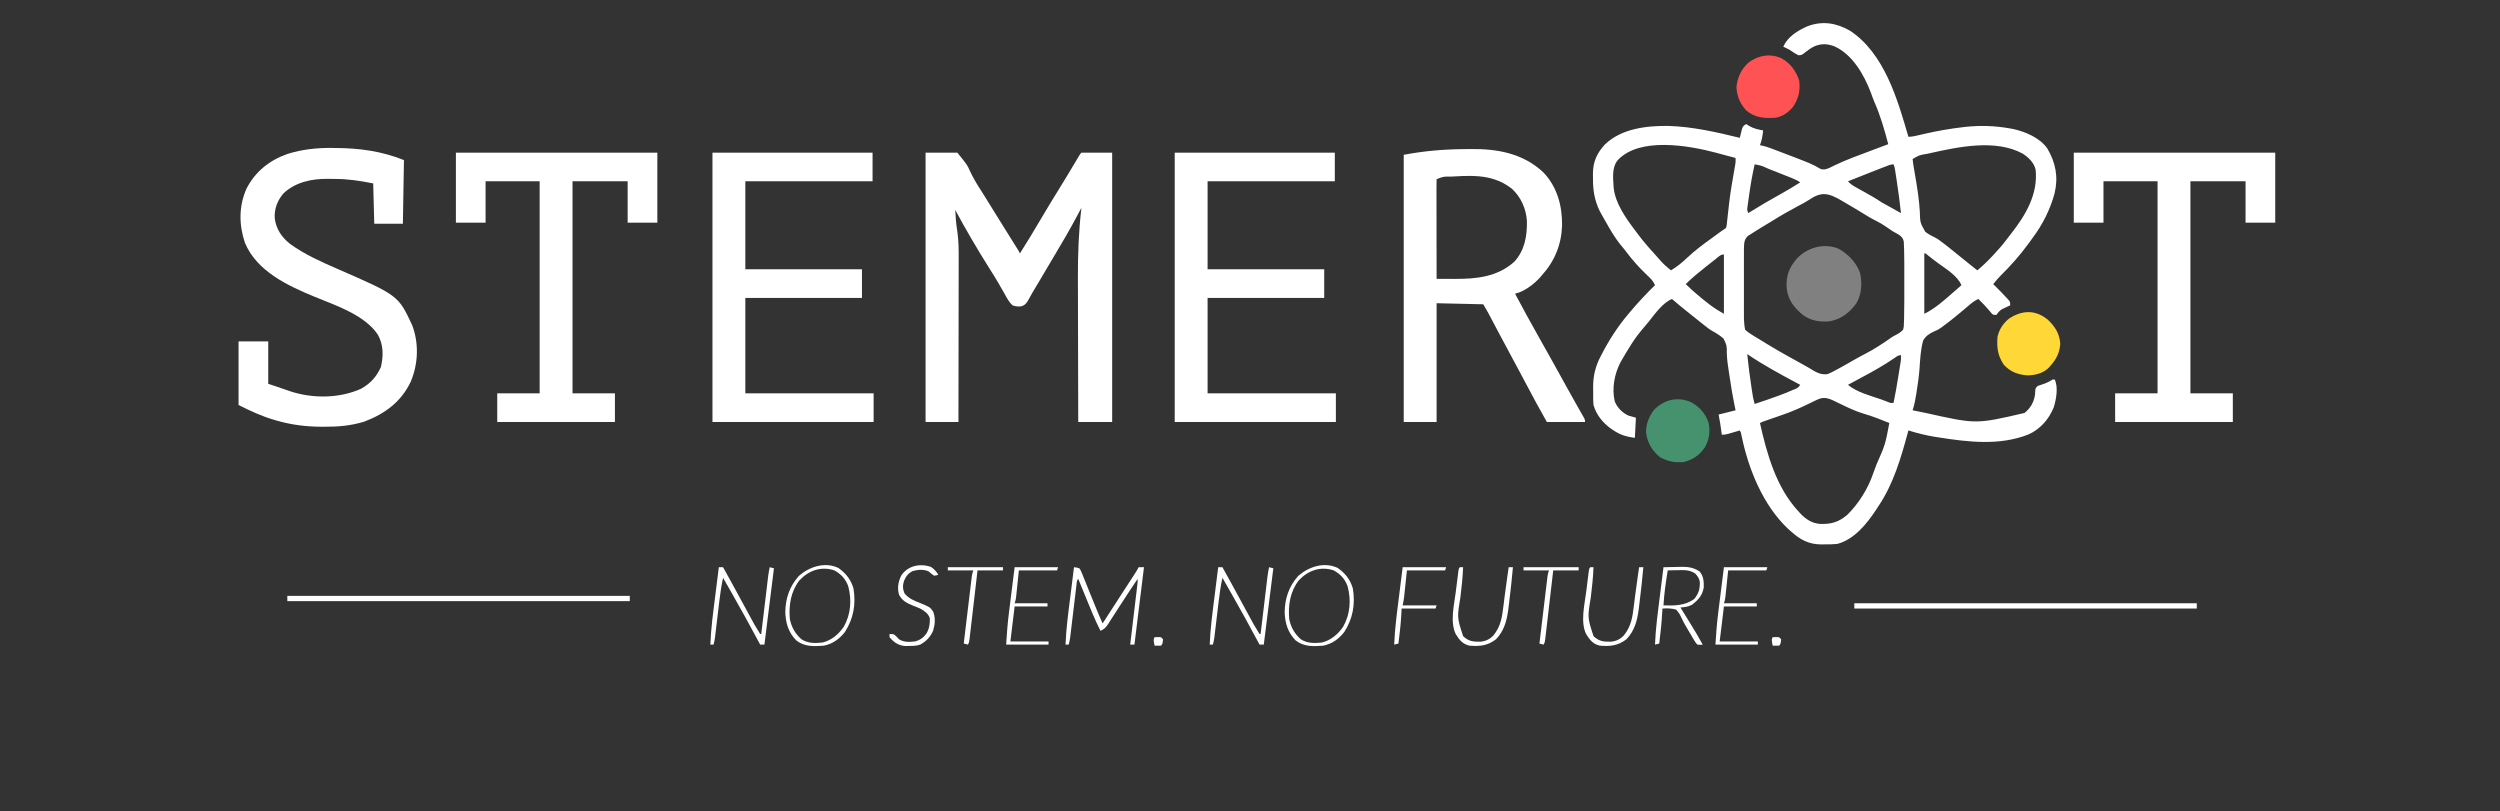 <?xml version="1.0" encoding="UTF-8"?>
<svg version="1.1" xmlns="http://www.w3.org/2000/svg" width="2358" height="765">
<rect width="100%" height="100%" fill="#333333" stroke="none"/>
<path d="M0 0 C32.341 21.649 44.596 64.575 54.859 99.914 C57.925 99.914 60.342 99.412 63.32 98.707 C64.422 98.451 65.523 98.196 66.658 97.932 C67.838 97.658 69.018 97.384 70.234 97.102 C82.056 94.415 93.819 92.306 105.859 90.914 C106.969 90.783 108.079 90.651 109.223 90.516 C122.87 89.149 136.362 89.533 149.859 91.914 C150.862 92.086 151.865 92.257 152.898 92.434 C164.731 94.905 178.761 100.712 185.859 110.914 C193.797 124.312 196.376 137.713 192.801 153.051 C188.626 168.543 181.665 182.311 172.134 195.191 C170.745 197.069 169.377 198.962 168.008 200.855 C160.007 211.819 151.267 221.634 141.586 231.156 C139.17 233.616 137.012 236.223 134.859 238.914 C135.428 239.471 135.996 240.028 136.582 240.602 C140.446 244.42 144.271 248.265 147.922 252.289 C148.49 252.916 149.059 253.542 149.645 254.188 C150.859 255.914 150.859 255.914 150.859 258.914 C150.172 259.229 149.485 259.543 148.777 259.867 C147.426 260.509 147.426 260.509 146.047 261.164 C144.707 261.791 144.707 261.791 143.34 262.43 C140.732 263.99 139.646 265.518 137.859 267.914 C134.859 267.914 134.859 267.914 133.281 266.41 C132.73 265.731 132.178 265.051 131.609 264.352 C128.229 260.308 124.635 256.587 120.859 252.914 C117.139 254.523 114.372 256.86 111.297 259.477 C110.224 260.382 109.151 261.287 108.078 262.191 C107.27 262.876 107.27 262.876 106.445 263.574 C100.608 268.507 94.723 273.346 88.547 277.852 C87.652 278.532 86.758 279.213 85.836 279.914 C82.859 281.914 82.859 281.914 79.195 283.477 C74.766 285.531 71.401 287.64 68.859 291.914 C66.377 300.494 65.977 309.563 65.362 318.436 C64.862 325.532 63.863 332.517 62.734 339.539 C62.575 340.592 62.416 341.644 62.251 342.729 C61.443 347.929 60.448 352.895 58.859 357.914 C59.681 358.078 59.681 358.078 60.52 358.246 C61.312 358.405 62.105 358.563 62.922 358.727 C63.851 358.911 64.781 359.095 65.738 359.285 C67.811 359.703 69.881 360.132 71.949 360.574 C118.818 371.038 118.818 371.038 164.352 360.414 C169.94 355.992 173.157 350.459 174.246 343.41 C174.397 341.864 174.515 340.314 174.586 338.762 C174.859 336.914 174.859 336.914 176.859 334.914 C178.278 334.382 179.72 333.909 181.172 333.477 C184.754 332.348 187.679 330.938 190.859 328.914 C191.519 328.914 192.179 328.914 192.859 328.914 C196.426 336.048 194.212 348.175 191.859 355.352 C187.312 366.441 179.147 375.762 168.042 380.727 C140.931 391.373 111.79 387.928 83.797 383.539 C82.525 383.342 81.254 383.146 79.944 382.943 C71.348 381.532 63.172 379.478 54.859 376.914 C54.679 377.589 54.499 378.264 54.313 378.96 C47.881 402.825 40.735 427.236 26.859 447.914 C25.949 449.31 25.039 450.706 24.129 452.102 C15.499 465.166 3.773 479.672 -12.141 483.914 C-16.086 484.356 -19.986 484.379 -23.953 484.352 C-24.982 484.372 -26.012 484.392 -27.072 484.412 C-39.273 484.404 -47.237 479.934 -56.141 471.914 C-57.016 471.133 -57.891 470.352 -58.793 469.547 C-82.289 447.365 -96.094 413.191 -102.484 381.984 C-102.985 379.018 -102.985 379.018 -104.141 376.914 C-105.604 377.347 -105.604 377.347 -107.098 377.789 C-108.383 378.164 -109.668 378.539 -110.953 378.914 C-112.218 379.285 -113.482 379.657 -114.785 380.039 C-118.141 380.914 -118.141 380.914 -121.141 380.914 C-121.273 379.961 -121.406 379.009 -121.543 378.027 C-121.808 376.146 -121.808 376.146 -122.078 374.227 C-122.252 372.985 -122.426 371.744 -122.605 370.465 C-123.037 367.601 -123.573 364.754 -124.141 361.914 C-116.221 359.934 -116.221 359.934 -108.141 357.914 C-108.583 355.776 -109.025 353.637 -109.48 351.434 C-111.007 343.889 -112.251 336.317 -113.386 328.705 C-113.712 326.545 -114.05 324.387 -114.389 322.228 C-115.322 316.201 -116.234 310.233 -116.414 304.125 C-116.389 296.783 -116.389 296.783 -119.442 290.338 C-122.768 287.304 -126.491 285.071 -130.417 282.902 C-132.747 281.567 -134.802 279.973 -136.891 278.289 C-137.588 277.739 -138.285 277.188 -139.004 276.621 C-139.709 276.058 -140.414 275.494 -141.141 274.914 C-142.338 273.961 -142.338 273.961 -143.559 272.988 C-145.239 271.647 -146.917 270.303 -148.594 268.957 C-150.309 267.581 -152.028 266.208 -153.75 264.84 C-158.632 260.956 -163.433 257.008 -168.141 252.914 C-176.918 256.535 -184.126 266.853 -189.887 274.098 C-192.284 277.093 -194.772 279.999 -197.266 282.914 C-201.764 288.304 -205.537 293.9 -209.141 299.914 C-209.652 300.724 -210.164 301.533 -210.691 302.367 C-212.241 304.85 -213.706 307.363 -215.141 309.914 C-215.681 310.865 -216.221 311.817 -216.777 312.797 C-222.432 323.722 -224.985 337.408 -222.102 349.578 C-219.686 355.451 -214.925 360.311 -209.141 362.914 C-206.831 363.574 -204.521 364.234 -202.141 364.914 C-202.471 371.184 -202.801 377.454 -203.141 383.914 C-210.906 382.833 -216.63 381.282 -223.141 376.914 C-223.892 376.42 -224.644 375.927 -225.418 375.418 C-233.318 369.787 -239.456 362.313 -242.141 352.914 C-242.545 348.524 -242.465 344.133 -242.453 339.727 C-242.469 338.558 -242.485 337.389 -242.502 336.186 C-242.508 325.459 -240.385 316.444 -235.391 306.977 C-235.042 306.299 -234.694 305.622 -234.334 304.924 C-227.203 291.199 -219.139 278.71 -209.141 266.914 C-208.407 266.043 -208.407 266.043 -207.658 265.154 C-200.203 256.323 -192.446 247.95 -184.141 239.914 C-185.502 236.846 -187.021 234.822 -189.449 232.516 C-190.109 231.878 -190.768 231.241 -191.447 230.584 C-192.502 229.572 -192.502 229.572 -193.578 228.539 C-199.852 222.398 -205.485 216.086 -210.758 209.074 C-212.852 206.297 -215.029 203.638 -217.266 200.977 C-222.27 194.726 -226.195 187.86 -230.141 180.914 C-230.508 180.277 -230.874 179.641 -231.252 178.985 C-232.336 177.095 -233.398 175.195 -234.453 173.289 C-235.068 172.183 -235.683 171.077 -236.316 169.938 C-241.253 159.735 -242.787 149.912 -242.641 138.664 C-242.656 137.463 -242.672 136.261 -242.688 135.023 C-242.636 123.341 -239.037 115.452 -231.141 106.914 C-215.438 92.131 -192.134 89.422 -171.414 89.695 C-148.612 90.392 -126.214 95.539 -104.141 100.914 C-103.959 100.143 -103.777 99.372 -103.59 98.578 C-103.338 97.575 -103.087 96.572 -102.828 95.539 C-102.584 94.541 -102.341 93.544 -102.09 92.516 C-101.141 89.914 -101.141 89.914 -98.141 87.914 C-97.171 88.533 -96.202 89.152 -95.203 89.789 C-91.045 92.192 -86.837 93.105 -82.141 93.914 C-82.655 98.883 -83.374 103.204 -85.141 107.914 C-84.419 108.042 -83.698 108.17 -82.955 108.302 C-80.209 108.899 -77.733 109.709 -75.105 110.699 C-74.141 111.061 -73.176 111.423 -72.182 111.796 C-70.646 112.38 -70.646 112.38 -69.078 112.977 C-68.018 113.378 -66.957 113.779 -65.865 114.192 C-36.228 125.452 -36.228 125.452 -28.113 130.199 C-24.457 131.524 -21.707 130.167 -18.285 128.637 C-17.186 128.089 -16.086 127.541 -14.953 126.977 C-3.672 121.524 8.141 117.317 19.859 112.914 C21.603 112.257 23.346 111.599 25.09 110.941 C28.677 109.591 32.267 108.249 35.859 106.914 C32.24 93.125 28.397 79.773 22.631 66.725 C21.461 63.978 20.487 61.164 19.484 58.352 C12.936 41.266 2.176 22.276 -15.078 14.539 C-21.683 12.135 -27.15 11.868 -33.703 14.539 C-36.936 16.102 -39.598 17.979 -42.391 20.227 C-45.813 22.898 -45.813 22.898 -48.766 23.039 C-51.781 21.611 -54.4 19.816 -57.141 17.914 C-59.126 16.885 -61.122 15.875 -63.141 14.914 C-58.924 5.426 -49.442 -0.303 -40.293 -4.344 C-26.059 -9.707 -12.938 -7.419 0 0 Z M-219.328 122.039 C-225.134 129.074 -223.59 139.291 -223.141 147.914 C-221.695 162.443 -211.773 176.54 -203.141 187.914 C-202.002 189.449 -202.002 189.449 -200.84 191.016 C-196.018 197.454 -190.937 203.519 -185.453 209.414 C-183.393 211.641 -181.416 213.914 -179.453 216.227 C-176.306 219.861 -172.862 222.876 -169.141 225.914 C-163.548 222.619 -158.765 218.763 -154.078 214.289 C-146.918 207.488 -139.126 201.703 -131.141 195.914 C-130.022 195.094 -128.903 194.274 -127.785 193.453 C-124.271 190.881 -120.764 188.33 -117.141 185.914 C-116.429 183.12 -116.429 183.12 -116.148 179.773 C-115.93 177.846 -115.93 177.846 -115.708 175.88 C-115.636 175.193 -115.564 174.506 -115.49 173.797 C-115.109 170.177 -114.684 166.561 -114.258 162.945 C-114.171 162.202 -114.083 161.458 -113.994 160.691 C-112.892 151.511 -111.311 142.416 -109.715 133.312 C-109.51 132.134 -109.305 130.956 -109.094 129.742 C-108.91 128.71 -108.726 127.678 -108.536 126.614 C-108.044 123.709 -108.044 123.709 -108.141 119.914 C-112.415 118.744 -116.695 117.602 -120.982 116.483 C-122.982 115.956 -124.978 115.41 -126.973 114.863 C-152.482 108.132 -198.834 99.895 -219.328 122.039 Z M74.922 115.477 C74.231 115.63 73.541 115.784 72.83 115.942 C65.214 117.173 65.214 117.173 58.859 120.914 C59.077 123.5 59.414 125.926 59.871 128.473 C59.999 129.241 60.126 130.009 60.257 130.8 C60.676 133.319 61.111 135.835 61.547 138.352 C63.406 149.168 65.032 159.77 65.646 170.735 C65.931 180.92 65.931 180.92 70.73 189.469 C73.603 191.766 76.697 193.415 80.014 194.981 C82.953 196.467 85.451 198.462 88.047 200.477 C89.024 201.214 90.001 201.951 91.008 202.711 C94.678 205.546 98.262 208.474 101.836 211.43 C105.547 214.479 109.294 217.48 113.047 220.477 C113.72 221.014 114.392 221.551 115.085 222.105 C116.676 223.375 118.268 224.645 119.859 225.914 C125.061 221.604 129.765 217.05 134.359 212.102 C135.355 211.032 135.355 211.032 136.37 209.941 C140.125 205.877 143.787 201.805 147.07 197.344 C148.537 195.351 150.043 193.417 151.586 191.484 C165.459 173.887 177.26 154.024 174.859 130.914 C173.211 124.199 168.473 119.687 162.859 115.914 C137.165 101.838 101.972 109.411 74.922 115.477 Z M-90.141 125.914 C-92.352 135.604 -94.052 145.252 -95.391 155.102 C-95.576 156.396 -95.762 157.691 -95.953 159.025 C-96.123 160.261 -96.293 161.497 -96.469 162.77 C-96.622 163.88 -96.776 164.99 -96.935 166.134 C-97.327 168.999 -97.327 168.999 -96.141 171.914 C-95.05 171.236 -93.96 170.558 -92.836 169.859 C-84.197 164.518 -75.492 159.376 -66.583 154.497 C-59.96 150.855 -53.528 146.954 -47.141 142.914 C-49.921 141.061 -52.356 139.933 -55.445 138.707 C-56.498 138.287 -57.551 137.868 -58.636 137.435 C-59.752 136.995 -60.867 136.555 -62.016 136.102 C-63.144 135.654 -64.273 135.206 -65.436 134.745 C-68.669 133.464 -71.905 132.188 -75.141 130.914 C-75.937 130.599 -76.734 130.283 -77.555 129.958 C-83.672 127.148 -83.672 127.148 -90.141 125.914 Z M33.504 127.891 C32.413 128.312 31.321 128.733 30.197 129.167 C29.034 129.619 27.87 130.072 26.672 130.539 C25.498 130.993 24.325 131.448 23.116 131.916 C14.673 135.19 6.25 138.508 -2.141 141.914 C0.265 144.59 2.834 146.173 5.973 147.91 C6.974 148.469 7.975 149.028 9.006 149.604 C10.573 150.469 10.573 150.469 12.172 151.352 C18.209 154.699 24.154 158.028 29.859 161.914 C31.659 162.938 33.471 163.939 35.297 164.914 C39.527 167.18 43.7 169.523 47.859 171.914 C46.766 161.581 45.37 151.31 43.797 141.039 C43.535 139.318 43.535 139.318 43.269 137.563 C43.101 136.485 42.934 135.407 42.762 134.297 C42.537 132.849 42.537 132.849 42.308 131.372 C41.896 128.791 41.896 128.791 40.859 125.914 C38.103 125.914 36.077 126.894 33.504 127.891 Z M-38.908 159.451 C-42.29 161.667 -45.859 163.498 -49.433 165.384 C-57.601 169.702 -65.592 174.262 -73.406 179.191 C-75.957 180.798 -78.538 182.331 -81.141 183.852 C-82.812 184.865 -84.478 185.886 -86.141 186.914 C-86.694 187.251 -87.247 187.587 -87.817 187.934 C-89.629 189.049 -91.417 190.196 -93.203 191.352 C-94.308 192.052 -95.413 192.751 -96.551 193.473 C-100.49 197.186 -100.079 201.205 -100.268 206.442 C-100.268 207.685 -100.269 208.927 -100.27 210.207 C-100.272 210.899 -100.274 211.591 -100.275 212.304 C-100.28 214.57 -100.277 216.836 -100.273 219.102 C-100.274 220.689 -100.275 222.277 -100.276 223.864 C-100.278 227.182 -100.276 230.501 -100.271 233.819 C-100.265 238.059 -100.269 242.299 -100.275 246.539 C-100.278 249.814 -100.277 253.09 -100.274 256.365 C-100.274 257.928 -100.275 259.491 -100.277 261.054 C-100.279 263.243 -100.276 265.432 -100.27 267.621 C-100.269 268.864 -100.268 270.106 -100.268 271.386 C-100.138 274.992 -99.87 278.378 -99.141 281.914 C-97.003 283.871 -95.276 285.156 -92.828 286.602 C-91.843 287.219 -91.843 287.219 -90.839 287.849 C-88.62 289.229 -86.382 290.572 -84.141 291.914 C-82.454 292.946 -80.768 293.978 -79.082 295.012 C-71.46 299.657 -63.8 304.217 -55.922 308.418 C-52.218 310.411 -48.555 312.474 -44.891 314.539 C-44.228 314.912 -43.566 315.285 -42.884 315.669 C-42.242 316.031 -41.599 316.393 -40.938 316.766 C-40.301 317.12 -39.665 317.475 -39.01 317.841 C-37.783 318.545 -36.572 319.279 -35.381 320.042 C-31.065 322.752 -27.231 324.239 -22.141 323.914 C-19.387 323.114 -17.012 321.873 -14.516 320.477 C-13.825 320.111 -13.135 319.746 -12.424 319.369 C-10.315 318.242 -8.226 317.085 -6.141 315.914 C-5.528 315.571 -4.916 315.228 -4.286 314.875 C-1.966 313.567 0.348 312.249 2.648 310.907 C6.138 308.873 9.667 306.961 13.261 305.117 C22.17 300.525 30.496 295.142 38.675 289.354 C40.859 287.914 40.859 287.914 43.364 286.669 C45.992 285.277 47.809 284.074 49.859 281.914 C50.562 279.17 50.562 279.17 50.603 276.07 C50.658 274.908 50.713 273.747 50.769 272.55 C50.914 266.69 51.002 260.838 50.992 254.977 C50.993 253.694 50.994 252.411 50.995 251.09 C50.997 248.398 50.994 245.705 50.99 243.013 C50.984 239.601 50.987 236.189 50.993 232.777 C50.998 229.469 50.995 226.16 50.992 222.852 C50.995 221.045 50.995 221.045 50.998 219.201 C50.989 215.77 50.94 212.344 50.859 208.914 C50.833 207.718 50.807 206.523 50.779 205.291 C50.727 204.133 50.675 202.974 50.621 201.781 C50.579 200.745 50.537 199.708 50.495 198.64 C49.688 195.18 48.392 194.146 45.547 192.102 C43.663 191.018 41.766 189.957 39.859 188.914 C37.808 187.532 35.766 186.136 33.734 184.727 C30.645 182.626 27.587 180.743 24.227 179.125 C19.73 176.93 15.534 174.315 11.283 171.682 C5.859 168.34 0.361 165.126 -5.141 161.914 C-6.082 161.351 -7.024 160.789 -7.995 160.209 C-20.277 153.018 -26.968 151.244 -38.908 159.451 Z M69.859 209.914 C69.859 228.724 69.859 247.534 69.859 266.914 C80.091 261.798 88.328 254.409 96.859 246.914 C97.742 246.144 98.625 245.375 99.535 244.582 C101.314 243.031 103.089 241.475 104.859 239.914 C101.253 231.06 90.207 224.504 82.738 219.031 C79.263 216.475 75.881 213.812 72.504 211.129 C71.066 209.815 71.066 209.815 69.859 209.914 Z M-127.141 215.414 C-127.723 215.869 -128.305 216.324 -128.905 216.792 C-130.654 218.161 -132.398 219.537 -134.141 220.914 C-135.053 221.628 -135.966 222.342 -136.906 223.078 C-143.226 228.066 -149.443 233.217 -155.141 238.914 C-148.496 245.302 -141.643 251.244 -134.328 256.852 C-133.624 257.394 -132.919 257.937 -132.194 258.497 C-127.929 261.726 -123.873 264.21 -119.141 266.914 C-119.141 248.434 -119.141 229.954 -119.141 210.914 C-122.452 210.914 -124.634 213.434 -127.141 215.414 Z M-97.141 304.914 C-96.09 315.609 -94.708 326.229 -93.078 336.852 C-92.904 337.995 -92.729 339.138 -92.55 340.316 C-91.672 346.192 -91.672 346.192 -90.141 351.914 C-87.135 350.93 -84.137 349.928 -81.141 348.914 C-80.231 348.608 -80.231 348.608 -79.304 348.296 C-71.128 345.531 -63.066 342.587 -55.141 339.164 C-54.452 338.87 -53.764 338.577 -53.054 338.274 C-49.436 336.856 -49.436 336.856 -47.141 333.914 C-47.763 333.583 -48.385 333.252 -49.026 332.911 C-65.401 324.18 -81.771 315.349 -97.141 304.914 Z M42.047 308.414 C31.924 315.292 21.47 321.304 10.643 326.974 C6.354 329.235 2.11 331.581 -2.141 333.914 C6.419 340.94 18.789 344.059 29.145 347.617 C31.34 348.383 33.522 349.191 35.668 350.086 C37.937 351.091 37.937 351.091 40.859 350.914 C42.53 343.027 43.866 335.092 45.146 327.135 C45.487 325.022 45.833 322.909 46.18 320.797 C46.399 319.443 46.618 318.089 46.836 316.734 C47.033 315.52 47.229 314.306 47.432 313.055 C47.949 309.782 47.949 309.782 47.859 305.914 C45.195 305.914 44.229 306.892 42.047 308.414 Z M-32.027 348.301 C-33.683 349.091 -33.683 349.091 -35.373 349.896 C-36.513 350.459 -37.653 351.022 -38.828 351.602 C-46.825 355.478 -54.725 359.049 -63.141 361.914 C-64.934 362.542 -66.727 363.171 -68.52 363.801 C-71.143 364.713 -73.768 365.624 -76.393 366.533 C-77.239 366.828 -78.085 367.122 -78.957 367.426 C-79.714 367.688 -80.472 367.951 -81.252 368.221 C-83.191 368.892 -83.191 368.892 -85.141 369.914 C-78.625 399 -69.836 430.507 -49.141 452.914 C-48.522 453.601 -47.903 454.288 -47.266 454.996 C-41.795 460.796 -36.05 464.603 -27.934 465.117 C-17.315 465.255 -11.013 463.329 -2.82 456.531 C7.906 446.055 17.039 431.396 21.742 417.184 C22.653 414.519 23.629 411.918 24.664 409.301 C33.077 390.141 33.077 390.141 36.859 369.914 C34.133 368.825 31.403 367.742 28.672 366.664 C27.922 366.364 27.173 366.063 26.4 365.754 C21.844 363.962 17.289 362.432 12.586 361.066 C5.53 358.939 -0.956 355.931 -7.578 352.727 C-9.824 351.643 -12.072 350.566 -14.324 349.496 C-15.787 348.788 -15.787 348.788 -17.279 348.066 C-23.062 345.738 -26.394 345.549 -32.027 348.301 Z " fill="#FFFFFF" transform="translate(1745.141,29.086)"/>
<path d="M0 0 C9.9 0 19.8 0 30 0 C39.422 11.725 39.422 11.725 41.77 17.145 C44.866 23.881 48.6 29.973 52.625 36.188 C53.881 38.189 55.134 40.193 56.383 42.199 C56.989 43.17 57.595 44.142 58.22 45.142 C61.513 50.429 64.787 55.727 68.06 61.025 C73.087 69.157 78.159 77.261 83.24 85.359 C83.847 86.327 84.453 87.296 85.078 88.293 C85.619 89.154 86.159 90.016 86.716 90.903 C88 93 88 93 89 95 C95.67 84.575 102.014 73.965 108.312 63.312 C114.198 53.36 120.134 43.449 126.262 33.643 C131.364 25.463 136.308 17.189 141.241 8.906 C141.847 7.891 142.454 6.875 143.078 5.828 C143.889 4.465 143.889 4.465 144.716 3.075 C146 1 146 1 147 0 C156.57 0 166.14 0 176 0 C176 83.82 176 167.64 176 254 C165.44 254 154.88 254 144 254 C143.932 232.387 143.877 210.775 143.845 189.162 C143.829 179.123 143.808 169.085 143.774 159.046 C143.743 150.279 143.724 141.513 143.718 132.746 C143.714 128.12 143.705 123.493 143.683 118.867 C143.579 96.386 144.368 74.339 147 52 C146.625 52.703 146.25 53.407 145.864 54.131 C145.371 55.056 144.878 55.982 144.369 56.935 C143.637 58.309 143.637 58.309 142.89 59.711 C136.05 72.518 128.768 85.029 121.301 97.481 C118.505 102.146 115.734 106.825 112.969 111.508 C111.689 113.674 110.408 115.839 109.128 118.005 C108.304 119.399 107.48 120.794 106.658 122.189 C104.783 125.369 102.897 128.54 100.976 131.692 C99.756 133.734 98.586 135.808 97.501 137.925 C95.563 141.474 94.333 143.526 90.442 144.909 C87.188 145.261 85.087 145.103 82 144 C78.737 140.977 76.842 137.393 74.75 133.5 C73.469 131.286 72.186 129.072 70.902 126.859 C70.259 125.719 69.616 124.579 68.953 123.404 C65.901 118.084 62.6 112.927 59.312 107.75 C48.285 90.131 37.811 72.328 28 54 C28.118 56.021 28.245 58.042 28.375 60.062 C28.445 61.188 28.514 62.313 28.586 63.473 C28.874 67.247 29.446 70.953 30.012 74.695 C31.21 83.275 31.268 91.752 31.227 100.4 C31.226 102.087 31.227 103.774 31.228 105.461 C31.229 109.991 31.217 114.521 31.203 119.051 C31.19 123.803 31.189 128.556 31.187 133.308 C31.181 142.286 31.164 151.263 31.144 160.241 C31.122 170.471 31.111 180.7 31.101 190.93 C31.08 211.954 31.043 232.977 31 254 C20.77 254 10.54 254 0 254 C0 170.18 0 86.36 0 0 Z " fill="#FFFFFF" transform="translate(873,144)"/>
<path d="M0 0 C1.91 -0.015 3.821 -0.037 5.731 -0.065 C31.11 -0.404 55.351 3.992 74.469 21.941 C87.49 35.467 92.376 53.584 92.136 72.012 C91.511 90.274 85.08 105.88 72.789 119.351 C72.272 119.96 71.755 120.568 71.223 121.195 C65.469 127.54 56.232 134.54 47.789 136.351 C54.993 149.851 62.262 163.299 69.826 176.601 C73.981 183.911 78.085 191.248 82.164 198.601 C82.786 199.723 83.408 200.844 84.049 201.999 C85.318 204.287 86.587 206.575 87.856 208.864 C90.478 213.593 93.102 218.322 95.727 223.05 C97.003 225.348 98.278 227.646 99.553 229.944 C102.258 234.818 104.971 239.687 107.731 244.531 C108.159 245.285 108.588 246.039 109.03 246.816 C109.8 248.167 110.575 249.516 111.353 250.862 C113.789 255.132 113.789 255.132 113.789 257.351 C101.909 257.351 90.029 257.351 77.789 257.351 C71.064 245.614 64.693 233.703 58.364 221.75 C57.616 220.338 56.869 218.927 56.121 217.516 C55.568 216.47 55.568 216.47 55.003 215.404 C51.628 209.037 48.214 202.692 44.789 196.351 C40.916 189.181 37.065 182 33.246 174.801 C32.86 174.072 32.474 173.344 32.076 172.594 C30.176 169.012 28.279 165.43 26.385 161.846 C25.693 160.539 25.001 159.232 24.309 157.926 C23.398 156.202 23.398 156.202 22.468 154.444 C20.981 151.706 19.392 149.023 17.789 146.351 C3.269 146.021 -11.251 145.691 -26.211 145.351 C-26.211 182.311 -26.211 219.271 -26.211 257.351 C-36.441 257.351 -46.671 257.351 -57.211 257.351 C-57.211 174.191 -57.211 91.031 -57.211 5.351 C-37.846 1.721 -19.622 0.148 0 0 Z M-9.898 25.789 C-10.968 25.848 -10.968 25.848 -12.059 25.908 C-19.725 25.804 -19.725 25.804 -26.211 28.351 C-26.306 31.273 -26.336 34.172 -26.324 37.094 C-26.324 38.011 -26.325 38.928 -26.325 39.873 C-26.324 42.919 -26.316 45.965 -26.308 49.012 C-26.307 51.118 -26.305 53.224 -26.304 55.33 C-26.3 60.885 -26.291 66.44 -26.279 71.995 C-26.269 77.659 -26.265 83.322 -26.26 88.986 C-26.249 100.108 -26.232 111.23 -26.211 122.351 C-21.752 122.373 -17.294 122.387 -12.836 122.398 C-11.584 122.405 -10.332 122.411 -9.043 122.417 C11.516 122.458 31.234 120.523 47.195 106.105 C56.912 95.412 59.127 82.12 59.004 68.176 C58.351 56.55 53.432 45.297 44.789 37.351 C34.054 28.986 22.24 25.762 8.789 25.351 C7.614 25.309 7.614 25.309 6.414 25.266 C0.968 25.174 -4.463 25.486 -9.898 25.789 Z " fill="#FFFFFF" transform="translate(1381.211,140.649)"/>
<path d="M0 0 C0.869 0.006 1.738 0.013 2.634 0.02 C25.409 0.194 45.948 2.942 67.188 11.438 C66.858 31.238 66.528 51.038 66.188 71.438 C57.278 71.438 48.367 71.438 39.188 71.438 C38.858 58.898 38.528 46.358 38.188 33.438 C25.288 30.858 14.5 29.233 1.571 29.197 C-0.544 29.188 -2.658 29.156 -4.773 29.125 C-19.783 29.007 -35.002 32.144 -46.352 42.746 C-52.173 49.486 -55.235 57.504 -54.688 66.375 C-53.293 76.722 -48.14 84.201 -40.066 90.621 C-26.399 100.467 -11.303 107.177 4.062 113.875 C61.83 139.06 61.83 139.06 74.969 167.199 C81.427 184.359 80.696 203.504 73.652 220.348 C64.558 239.53 49.21 250.723 29.793 258.113 C17.306 262.018 4.751 263.017 -8.25 262.938 C-9.029 262.936 -9.808 262.934 -10.611 262.932 C-24.78 262.861 -38.13 261.287 -51.812 257.438 C-52.746 257.175 -53.68 256.913 -54.642 256.643 C-66.887 253.085 -77.177 248.255 -88.812 242.438 C-88.812 222.637 -88.812 202.838 -88.812 182.438 C-79.573 182.438 -70.332 182.438 -60.812 182.438 C-60.812 195.637 -60.812 208.838 -60.812 222.438 C-57.843 223.428 -54.873 224.417 -51.812 225.438 C-50.351 225.944 -48.889 226.451 -47.383 226.973 C-46.649 227.225 -45.916 227.477 -45.16 227.736 C-43.684 228.243 -42.21 228.756 -40.738 229.275 C-19.552 236.492 6.191 236.419 26.688 227.125 C35.546 222.242 41.278 215.838 45.438 206.688 C47.893 196.048 47.958 186.144 42.75 176.375 C30.593 157.656 2.784 148.5 -17 140.375 C-42.289 129.966 -71.526 116.405 -82.781 89.484 C-88.528 72.506 -88.636 54.776 -81.289 38.32 C-73.074 22.282 -59.571 11.514 -42.602 5.615 C-28.455 1.219 -14.757 -0.214 0 0 Z " fill="#FFFFFF" transform="translate(313.812,139.562)"/>
<path d="M0 0 C49.83 0 99.66 0 151 0 C151 8.91 151 17.82 151 27 C111.4 27 71.8 27 31 27 C31 54.39 31 81.78 31 110 C67.3 110 103.6 110 141 110 C141 118.91 141 127.82 141 137 C104.7 137 68.4 137 31 137 C31 166.7 31 196.4 31 227 C70.93 227 110.86 227 152 227 C152 235.91 152 244.82 152 254 C101.84 254 51.68 254 0 254 C0 170.18 0 86.36 0 0 Z " fill="#FFFFFF" transform="translate(1108,144)"/>
<path d="M0 0 C49.83 0 99.66 0 151 0 C151 8.91 151 17.82 151 27 C111.4 27 71.8 27 31 27 C31 54.39 31 81.78 31 110 C67.3 110 103.6 110 141 110 C141 118.91 141 127.82 141 137 C104.7 137 68.4 137 31 137 C31 166.7 31 196.4 31 227 C70.93 227 110.86 227 152 227 C152 235.91 152 244.82 152 254 C101.84 254 51.68 254 0 254 C0 170.18 0 86.36 0 0 Z " fill="#FFFFFF" transform="translate(672,144)"/>
<path d="M0 0 C62.7 0 125.4 0 190 0 C190 21.78 190 43.56 190 66 C180.76 66 171.52 66 162 66 C162 53.13 162 40.26 162 27 C144.84 27 127.68 27 110 27 C110 93 110 159 110 227 C123.2 227 136.4 227 150 227 C150 235.91 150 244.82 150 254 C113.37 254 76.74 254 39 254 C39 245.09 39 236.18 39 227 C52.2 227 65.4 227 79 227 C79 161 79 95 79 27 C62.17 27 45.34 27 28 27 C28 39.87 28 52.74 28 66 C18.76 66 9.52 66 0 66 C0 44.22 0 22.44 0 0 Z " fill="#FFFFFF" transform="translate(1956,144)"/>
<path d="M0 0 C62.7 0 125.4 0 190 0 C190 21.78 190 43.56 190 66 C180.76 66 171.52 66 162 66 C162 53.13 162 40.26 162 27 C144.84 27 127.68 27 110 27 C110 93 110 159 110 227 C123.2 227 136.4 227 150 227 C150 235.91 150 244.82 150 254 C113.37 254 76.74 254 39 254 C39 245.09 39 236.18 39 227 C52.2 227 65.4 227 79 227 C79 161 79 95 79 27 C62.17 27 45.34 27 28 27 C28 39.87 28 52.74 28 66 C18.76 66 9.52 66 0 66 C0 44.22 0 22.44 0 0 Z " fill="#FFFFFF" transform="translate(430,144)"/>
<path d="M0 0 C8.969 4.909 16.657 12.849 20.207 22.469 C22.587 32.141 21.908 42.716 16.938 51.438 C10.218 60.44 3.047 66.225 -8.062 68.438 C-17.09 69.391 -25.658 68.096 -33.188 62.812 C-41.895 55.694 -47.675 48.525 -48.875 37.125 C-49.491 25.432 -46.768 18.075 -39.172 9.238 C-29.409 -1.159 -13.65 -5.613 0 0 Z " fill="#808080" transform="translate(1734.062,234.562)"/>
<path d="M0 0 C6.684 6.528 10.526 12.839 11.25 22.25 C10.692 30.613 7.527 36.792 2 43 C1.497 43.57 0.995 44.14 0.477 44.727 C-5.002 50.151 -12.133 51.895 -19.715 52.059 C-28.537 51.42 -36.044 48.724 -42 42 C-47.756 33.433 -48.665 26.251 -48 16 C-46.608 8.91 -42.396 2.611 -36.703 -1.766 C-24.218 -9.753 -11.563 -9.905 0 0 Z " fill="#FFD736" transform="translate(1932,302)"/>
<path d="M0 0 C7.572 4.25 13.525 10.878 16.148 19.324 C17.765 27.576 16.738 35.145 12.562 42.438 C7.286 50.013 1.699 53.684 -7.062 56.188 C-15.379 57.063 -22.335 55.646 -29.688 51.688 C-37.158 45.576 -41.229 38.761 -42.82 29.117 C-43.248 21.159 -40.301 13.355 -35.438 7.125 C-25.688 -2.935 -12.75 -5.847 0 0 Z " fill="#46926E" transform="translate(1595.438,379.562)"/>
<path d="M0 0 C8.539 5.05 13.393 11.617 16.5 20.938 C17.6 30.61 16.038 37.89 10.5 45.938 C6.172 50.951 1.1 54.757 -5.5 55.938 C-16.241 56.709 -24.827 56.19 -33.348 49.184 C-38.957 43.33 -42.327 35.475 -42.664 27.371 C-42.061 18.422 -38.132 10.179 -31.508 4.113 C-22.466 -2.932 -10.667 -4.981 0 0 Z " fill="#FF5255" transform="translate(1680.5,55.062)"/>
<path d="M0 0 C106.59 0 213.18 0 323 0 C323 1.65 323 3.3 323 5 C216.41 5 109.82 5 0 5 C0 3.35 0 1.7 0 0 Z " fill="#FFFFFF" transform="translate(1749,569)"/>
<path d="M0 0 C106.59 0 213.18 0 323 0 C323 1.65 323 3.3 323 5 C216.41 5 109.82 5 0 5 C0 3.35 0 1.7 0 0 Z " fill="#FFFFFF" transform="translate(271,562)"/>
<path d="M0 0 C2.365 0.255 2.365 0.255 5 1 C6.258 2.692 6.258 2.692 7.156 4.918 C7.504 5.75 7.851 6.582 8.208 7.438 C8.741 8.799 8.741 8.799 9.285 10.188 C9.668 11.119 10.051 12.051 10.446 13.011 C11.67 16 12.867 18.999 14.062 22 C14.871 23.992 15.682 25.983 16.494 27.973 C17.646 30.796 18.795 33.62 19.931 36.45 C22.168 42.024 24.521 47.53 27 53 C27.666 51.97 28.333 50.94 29.02 49.879 C40.793 31.684 40.793 31.684 42.152 29.584 C43.051 28.193 43.951 26.803 44.85 25.412 C47.264 21.68 49.681 17.95 52.102 14.223 C52.608 13.443 53.113 12.663 53.635 11.859 C54.609 10.358 55.584 8.856 56.561 7.355 C58.919 3.759 58.919 3.759 61 0 C62.65 0 64.3 0 66 0 C63.03 24.09 60.06 48.18 57 73 C55.68 73 54.36 73 53 73 C53.088 72.268 53.175 71.535 53.266 70.78 C54.092 63.88 54.916 56.979 55.738 50.078 C56.161 46.53 56.584 42.982 57.009 39.434 C57.498 35.356 57.983 31.278 58.469 27.199 C58.622 25.924 58.775 24.649 58.933 23.335 C59.073 22.154 59.213 20.973 59.357 19.757 C59.482 18.715 59.606 17.674 59.734 16.601 C60.051 13.938 60.051 13.938 60 11 C54.77 18.793 49.585 26.612 44.5 34.5 C43.125 36.624 41.75 38.748 40.375 40.872 C39.449 42.305 38.526 43.741 37.606 45.179 C36.267 47.271 34.916 49.355 33.562 51.438 C33.162 52.07 32.761 52.703 32.348 53.355 C30.191 56.649 28.581 58.424 25 60 C22.23 54.586 19.716 49.141 17.398 43.52 C17.076 42.744 16.753 41.968 16.421 41.168 C15.403 38.718 14.389 36.265 13.375 33.812 C12.688 32.157 12 30.501 11.312 28.846 C6.053 16.175 6.053 16.175 4 11 C2.304 12.696 2.537 14.957 2.26 17.282 C2.123 18.411 1.986 19.539 1.845 20.701 C1.7 21.93 1.555 23.159 1.406 24.426 C1.255 25.68 1.103 26.934 0.947 28.227 C0.543 31.57 0.143 34.914 -0.255 38.259 C-0.816 42.962 -1.38 47.664 -1.947 52.366 C-2.249 54.871 -2.548 57.376 -2.845 59.882 C-2.982 61.02 -3.119 62.157 -3.26 63.329 C-3.379 64.33 -3.498 65.331 -3.621 66.362 C-3.948 68.636 -4.39 70.787 -5 73 C-5.99 73 -6.98 73 -8 73 C-7.421 57.737 -5.345 42.642 -3.438 27.5 C-3.104 24.827 -2.772 22.154 -2.439 19.48 C-1.631 12.986 -0.818 6.493 0 0 Z " fill="#FFFFFF" transform="translate(1013,535)"/>
<path d="M0 0 C1.32 0 2.64 0 4 0 C6.398 4.332 8.793 8.666 11.188 13 C11.547 13.651 11.907 14.303 12.278 14.974 C17.799 24.969 23.272 34.989 28.661 45.057 C33.551 54.193 33.551 54.193 39 63 C39.33 63 39.66 63 40 63 C40.085 62.284 40.171 61.569 40.259 60.832 C41.066 54.078 41.875 47.325 42.686 40.572 C43.103 37.101 43.519 33.629 43.934 30.157 C44.411 26.163 44.891 22.17 45.371 18.176 C45.519 16.933 45.667 15.69 45.819 14.41 C45.96 13.249 46.1 12.088 46.244 10.892 C46.366 9.873 46.488 8.853 46.614 7.803 C46.976 5.173 47.449 2.596 48 0 C49.32 0.33 50.64 0.66 52 1 C49.03 24.76 46.06 48.52 43 73 C41.68 73 40.36 73 39 73 C38.644 72.333 38.288 71.666 37.921 70.978 C29.489 55.196 20.877 39.537 12 24 C11.137 22.486 10.273 20.971 9.41 19.457 C7.611 16.302 5.807 13.15 4 10 C2.451 17.153 1.377 24.288 0.527 31.555 C0.399 32.619 0.271 33.683 0.14 34.779 C-0.265 38.144 -0.664 41.509 -1.062 44.875 C-1.465 48.262 -1.869 51.649 -2.275 55.035 C-2.527 57.134 -2.777 59.233 -3.023 61.332 C-3.137 62.281 -3.25 63.229 -3.367 64.207 C-3.466 65.038 -3.564 65.869 -3.665 66.726 C-3.981 68.869 -4.434 70.911 -5 73 C-5.99 73 -6.98 73 -8 73 C-7.421 57.737 -5.345 42.642 -3.438 27.5 C-3.104 24.827 -2.772 22.154 -2.439 19.48 C-1.631 12.986 -0.818 6.493 0 0 Z " fill="#FFFFFF" transform="translate(1149,535)"/>
<path d="M0 0 C1.32 0 2.64 0 4 0 C6.398 4.332 8.793 8.666 11.188 13 C11.547 13.651 11.907 14.303 12.278 14.974 C17.799 24.969 23.272 34.989 28.661 45.057 C33.551 54.193 33.551 54.193 39 63 C39.33 63 39.66 63 40 63 C40.085 62.284 40.171 61.569 40.259 60.832 C41.066 54.078 41.875 47.325 42.686 40.572 C43.103 37.101 43.519 33.629 43.934 30.157 C44.411 26.163 44.891 22.17 45.371 18.176 C45.519 16.933 45.667 15.69 45.819 14.41 C45.96 13.249 46.1 12.088 46.244 10.892 C46.366 9.873 46.488 8.853 46.614 7.803 C46.976 5.173 47.449 2.596 48 0 C49.32 0.33 50.64 0.66 52 1 C49.03 24.76 46.06 48.52 43 73 C41.68 73 40.36 73 39 73 C38.644 72.333 38.288 71.666 37.921 70.978 C29.489 55.196 20.877 39.537 12 24 C11.137 22.486 10.273 20.971 9.41 19.457 C7.611 16.302 5.807 13.15 4 10 C2.451 17.153 1.377 24.288 0.527 31.555 C0.399 32.619 0.271 33.683 0.14 34.779 C-0.265 38.144 -0.664 41.509 -1.062 44.875 C-1.465 48.262 -1.869 51.649 -2.275 55.035 C-2.527 57.134 -2.777 59.233 -3.023 61.332 C-3.137 62.281 -3.25 63.229 -3.367 64.207 C-3.466 65.038 -3.564 65.869 -3.665 66.726 C-3.981 68.869 -4.434 70.911 -5 73 C-5.99 73 -6.98 73 -8 73 C-7.421 57.737 -5.345 42.642 -3.438 27.5 C-3.104 24.827 -2.772 22.154 -2.439 19.48 C-1.631 12.986 -0.818 6.493 0 0 Z " fill="#FFFFFF" transform="translate(678,535)"/>
<path d="M0 0 C7.154 5.09 11.768 10.849 14.25 19.312 C16.709 34.227 14.317 47.57 6.25 60.312 C1.1 66.932 -5.407 71.728 -13.75 73.312 C-23.17 74.04 -31.952 74.461 -39.75 68.312 C-47.062 60.86 -49.647 52.189 -50.062 41.938 C-49.914 28.728 -46.093 17.469 -37.312 7.562 C-27.398 -1.143 -12.823 -6.068 0 0 Z M-36.773 11.754 C-44.944 22.331 -46.898 35.29 -45.75 48.312 C-44.106 56.031 -40.72 62.119 -34.75 67.312 C-28.588 71.256 -21.9 71.077 -14.75 70.312 C-6.47 68.189 0.322 62.504 5.062 55.5 C11.795 43.803 12.744 30.052 9.293 17.219 C6.836 10.373 2.534 5.803 -3.75 2.312 C-16.305 -1.873 -28.106 2.428 -36.773 11.754 Z " fill="#FFFFFF" transform="translate(1261.75,535.688)"/>
<path d="M0 0 C7.154 5.09 11.768 10.849 14.25 19.312 C16.709 34.227 14.317 47.57 6.25 60.312 C1.1 66.932 -5.407 71.728 -13.75 73.312 C-23.17 74.04 -31.952 74.461 -39.75 68.312 C-47.062 60.86 -49.647 52.189 -50.062 41.938 C-49.914 28.728 -46.093 17.469 -37.312 7.562 C-27.398 -1.143 -12.823 -6.068 0 0 Z M-36.773 11.754 C-44.944 22.331 -46.898 35.29 -45.75 48.312 C-44.106 56.031 -40.72 62.119 -34.75 67.312 C-28.588 71.256 -21.9 71.077 -14.75 70.312 C-6.47 68.189 0.322 62.504 5.062 55.5 C11.795 43.803 12.744 30.052 9.293 17.219 C6.836 10.373 2.534 5.803 -3.75 2.312 C-16.305 -1.873 -28.106 2.428 -36.773 11.754 Z " fill="#FFFFFF" transform="translate(790.75,535.688)"/>
<path d="M0 0 C4.166 -0.117 8.332 -0.188 12.5 -0.25 C13.673 -0.284 14.846 -0.317 16.055 -0.352 C23.224 -0.432 27.932 0.08 34 4 C37.782 8.148 38.129 13.568 38 19 C36.647 26.649 33.173 30.462 27.188 35.25 C23.264 37.404 20.426 37.545 16 38 C16.459 38.74 16.917 39.481 17.389 40.244 C19.115 43.033 20.839 45.823 22.561 48.614 C23.302 49.814 24.044 51.014 24.787 52.213 C29.023 59.053 33.191 65.91 37 73 C34.693 73.261 34.693 73.261 32 73 C30.35 71.263 30.35 71.263 28.914 68.828 C28.38 67.941 27.845 67.054 27.295 66.14 C26.744 65.186 26.193 64.232 25.625 63.25 C25.046 62.294 24.466 61.338 23.869 60.353 C21.428 56.298 19.055 52.26 17.055 47.969 C14.983 43.665 14.983 43.665 12 40 C7.581 38.748 3.56 38.643 -1 39 C-1.049 39.958 -1.098 40.916 -1.148 41.902 C-1.702 51.994 -2.722 61.976 -4 72 C-5.98 72.495 -5.98 72.495 -8 73 C-7.421 57.737 -5.345 42.642 -3.438 27.5 C-3.104 24.827 -2.772 22.154 -2.439 19.48 C-1.631 12.986 -0.818 6.493 0 0 Z M4 3 C2.258 13.987 0.588 24.88 0 36 C10.436 36.323 20.264 36.29 29 30 C33.181 24.719 34.39 20.746 34.277 14.027 C33.803 10.559 32.281 8.581 30 6 C24.629 2.441 19.827 2.64 13.625 2.812 C12.698 2.826 11.771 2.84 10.816 2.854 C8.544 2.889 6.272 2.938 4 3 Z " fill="#FFFFFF" transform="translate(1569,535)"/>
<path d="M0 0 C0.99 0 1.98 0 3 0 C2.586 9.577 1.662 18.994 0.438 28.5 C-2.717 47.495 -2.717 47.495 3 65 C8.077 69.83 12.367 70.368 19.148 70.27 C24.397 69.773 28.077 68.014 31.719 64.199 C38.46 55.689 39.738 47.455 41 36.875 C41.167 35.538 41.335 34.201 41.505 32.865 C41.76 30.848 42.015 28.831 42.266 26.814 C43.022 20.74 43.87 14.682 44.75 8.625 C44.878 7.741 45.005 6.856 45.137 5.945 C45.423 3.963 45.711 1.981 46 0 C47.32 0 48.64 0 50 0 C48.995 11.238 47.784 22.452 46.372 33.646 C46.13 35.585 45.901 37.525 45.673 39.465 C44.29 50.178 41.74 60.066 34 68 C26.032 74.078 18.908 74.748 9 74 C2.567 72.505 -0.455 68.655 -3.871 63.219 C-9.549 52.059 -5.44 35.268 -3.919 23.406 C-3.557 20.582 -3.21 17.756 -2.865 14.93 C-2.641 13.133 -2.417 11.336 -2.191 9.539 C-2.035 8.272 -2.035 8.272 -1.876 6.98 C-1.116 1.116 -1.116 1.116 0 0 Z " fill="#FFFFFF" transform="translate(1500,535)"/>
<path d="M0 0 C0.99 0 1.98 0 3 0 C2.586 9.577 1.662 18.994 0.438 28.5 C-2.717 47.495 -2.717 47.495 3 65 C8.077 69.83 12.367 70.368 19.148 70.27 C24.397 69.773 28.077 68.014 31.719 64.199 C38.46 55.689 39.738 47.455 41 36.875 C41.167 35.538 41.335 34.201 41.505 32.865 C41.76 30.848 42.015 28.831 42.266 26.814 C43.022 20.74 43.87 14.682 44.75 8.625 C44.878 7.741 45.005 6.856 45.137 5.945 C45.423 3.963 45.711 1.981 46 0 C47.32 0 48.64 0 50 0 C48.995 11.238 47.784 22.452 46.372 33.646 C46.13 35.585 45.901 37.525 45.673 39.465 C44.29 50.178 41.74 60.066 34 68 C26.032 74.078 18.908 74.748 9 74 C2.567 72.505 -0.455 68.655 -3.871 63.219 C-9.549 52.059 -5.44 35.268 -3.919 23.406 C-3.557 20.582 -3.21 17.756 -2.865 14.93 C-2.641 13.133 -2.417 11.336 -2.191 9.539 C-2.035 8.272 -2.035 8.272 -1.876 6.98 C-1.116 1.116 -1.116 1.116 0 0 Z " fill="#FFFFFF" transform="translate(1377,535)"/>
<path d="M0 0 C13.53 0 27.06 0 41 0 C40.67 0.99 40.34 1.98 40 3 C28.12 3 16.24 3 4 3 C3.054 12.079 3.054 12.079 2.115 21.159 C1.996 22.289 1.877 23.418 1.754 24.582 C1.633 25.739 1.513 26.897 1.389 28.089 C1 31 1 31 0 34 C10.23 34 20.46 34 31 34 C31 34.99 31 35.98 31 37 C20.77 37 10.54 37 0 37 C-1.32 47.89 -2.64 58.78 -4 70 C7.88 70 19.76 70 32 70 C32 70.99 32 71.98 32 73 C18.8 73 5.6 73 -8 73 C-7.368 62.886 -6.645 52.99 -5.371 42.969 C-5.217 41.726 -5.063 40.484 -4.905 39.203 C-4.42 35.302 -3.929 31.401 -3.438 27.5 C-3.104 24.827 -2.772 22.154 -2.439 19.48 C-1.632 12.986 -0.816 6.493 0 0 Z " fill="#FFFFFF" transform="translate(1626,535)"/>
<path d="M0 0 C13.53 0 27.06 0 41 0 C40.67 0.99 40.34 1.98 40 3 C28.12 3 16.24 3 4 3 C3.054 12.079 3.054 12.079 2.115 21.159 C1.996 22.289 1.877 23.418 1.754 24.582 C1.633 25.739 1.513 26.897 1.389 28.089 C1 31 1 31 0 34 C10.23 34 20.46 34 31 34 C31 34.99 31 35.98 31 37 C20.77 37 10.54 37 0 37 C-1.32 47.89 -2.64 58.78 -4 70 C7.88 70 19.76 70 32 70 C32 70.99 32 71.98 32 73 C18.8 73 5.6 73 -8 73 C-7.368 62.886 -6.645 52.99 -5.371 42.969 C-5.217 41.726 -5.063 40.484 -4.905 39.203 C-4.42 35.302 -3.929 31.401 -3.438 27.5 C-3.104 24.827 -2.772 22.154 -2.439 19.48 C-1.632 12.986 -0.816 6.493 0 0 Z " fill="#FFFFFF" transform="translate(957,535)"/>
<path d="M0 0 C2.912 1.839 5.023 4.359 6.871 7.234 C5.184 7.984 5.184 7.984 2.871 8.234 C0.246 6.359 0.246 6.359 -2.129 4.234 C-6.518 2.04 -12.637 2.52 -17.27 3.848 C-21.556 5.963 -23.644 8.909 -25.473 13.148 C-26.823 17.439 -26.732 20.794 -25.004 24.922 C-21.084 29.757 -15.824 31.88 -10.129 34.047 C-1.02 37.826 -1.02 37.826 2.008 42.062 C4.329 47.903 3.791 54.167 2.016 60.086 C-0.658 66.128 -4.396 69.984 -10.129 73.234 C-13.702 74.425 -16.674 74.44 -20.441 74.484 C-21.737 74.51 -23.032 74.536 -24.367 74.562 C-30.875 73.995 -34.949 71.152 -39.129 66.234 C-39.129 65.244 -39.129 64.254 -39.129 63.234 C-35.129 63.234 -35.129 63.234 -32.629 65.609 C-31.804 66.476 -30.979 67.342 -30.129 68.234 C-25.433 71.164 -20.481 70.813 -15.129 70.234 C-10.279 68.944 -7.096 66.697 -4.191 62.609 C-1.664 58.025 -0.832 53.446 -1.129 48.234 C-2.867 43.532 -5.953 41.807 -10.129 39.234 C-12.444 38.253 -14.779 37.316 -17.129 36.422 C-22.777 34.121 -27.246 31.816 -30.129 26.234 C-31.961 20.052 -30.961 13.995 -28.16 8.246 C-22.208 -1.145 -10.341 -3.719 0 0 Z " fill="#FFFFFF" transform="translate(878.129,534.766)"/>
<path d="M0 0 C13.53 0 27.06 0 41 0 C40.67 0.99 40.34 1.98 40 3 C28.12 3 16.24 3 4 3 C3.055 11.989 3.055 11.989 2.115 20.979 C1.996 22.104 1.877 23.228 1.754 24.387 C1.633 25.534 1.513 26.68 1.389 27.862 C1.05 30.593 0.54 33.302 0 36 C10.56 36 21.12 36 32 36 C31.67 36.99 31.34 37.98 31 39 C20.44 39 9.88 39 -1 39 C-1.186 42.434 -1.186 42.434 -1.375 45.938 C-1.886 54.671 -2.894 63.324 -4 72 C-5.98 72.495 -5.98 72.495 -8 73 C-7.421 57.737 -5.345 42.642 -3.438 27.5 C-3.104 24.827 -2.772 22.154 -2.439 19.48 C-1.632 12.986 -0.816 6.493 0 0 Z " fill="#FFFFFF" transform="translate(1323,535)"/>
<path d="M0 0 C17.16 0 34.32 0 52 0 C52 0.99 52 1.98 52 3 C44.08 3 36.16 3 28 3 C27.763 5.049 27.526 7.099 27.281 9.21 C26.499 15.972 25.712 22.734 24.923 29.495 C24.444 33.595 23.967 37.696 23.493 41.796 C23.036 45.752 22.576 49.707 22.112 53.662 C21.936 55.173 21.761 56.684 21.587 58.195 C21.344 60.307 21.097 62.419 20.848 64.531 C20.708 65.734 20.568 66.938 20.424 68.178 C20 71 20 71 19 73 C17.68 72.67 16.36 72.34 15 72 C16.022 63.446 17.048 54.892 18.077 46.339 C18.555 42.368 19.032 38.396 19.507 34.425 C19.964 30.592 20.425 26.76 20.888 22.929 C21.064 21.466 21.239 20.003 21.413 18.54 C21.656 16.493 21.904 14.446 22.152 12.399 C22.292 11.233 22.432 10.068 22.576 8.866 C23 6 23 6 24 3 C16.08 3 8.16 3 0 3 C0 2.01 0 1.02 0 0 Z " fill="#FFFFFF" transform="translate(1437,535)"/>
<path d="M0 0 C17.16 0 34.32 0 52 0 C52 0.99 52 1.98 52 3 C44.08 3 36.16 3 28 3 C27.763 5.049 27.526 7.099 27.281 9.21 C26.499 15.972 25.712 22.734 24.923 29.495 C24.444 33.595 23.967 37.696 23.493 41.796 C23.036 45.752 22.576 49.707 22.112 53.662 C21.936 55.173 21.761 56.684 21.587 58.195 C21.344 60.307 21.097 62.419 20.848 64.531 C20.708 65.734 20.568 66.938 20.424 68.178 C20 71 20 71 19 73 C17.68 72.67 16.36 72.34 15 72 C16.022 63.446 17.048 54.892 18.077 46.339 C18.555 42.368 19.032 38.396 19.507 34.425 C19.964 30.592 20.425 26.76 20.888 22.929 C21.064 21.466 21.239 20.003 21.413 18.54 C21.656 16.493 21.904 14.446 22.152 12.399 C22.292 11.233 22.432 10.068 22.576 8.866 C23 6 23 6 24 3 C16.08 3 8.16 3 0 3 C0 2.01 0 1.02 0 0 Z " fill="#FFFFFF" transform="translate(894,535)"/>
<path d="M0 0 C2.875 -0.125 2.875 -0.125 6 0 C6.66 0.66 7.32 1.32 8 2 C7.444 6.556 7.444 6.556 6 8 C4 8.041 2 8.043 0 8 C-1.125 2.25 -1.125 2.25 0 0 Z " fill="#FFFFFF" transform="translate(1672,601)"/>
<path d="M0 0 C2.875 -0.125 2.875 -0.125 6 0 C6.66 0.66 7.32 1.32 8 2 C7.444 6.556 7.444 6.556 6 8 C4 8.041 2 8.043 0 8 C-1.125 2.25 -1.125 2.25 0 0 Z " fill="#FFFFFF" transform="translate(1089,601)"/>
<path d="" fill="#000000" transform="translate(0,0)"/>
<path d="" fill="#000000" transform="translate(0,0)"/>
<path d="" fill="#000000" transform="translate(0,0)"/>
<path d="" fill="#000000" transform="translate(0,0)"/>
<path d="" fill="#808080" transform="translate(0,0)"/>
<path d="" fill="#000000" transform="translate(0,0)"/>
<path d="" fill="#000000" transform="translate(0,0)"/>
<path d="" fill="#000000" transform="translate(0,0)"/>
<path d="" fill="#000000" transform="translate(0,0)"/>
<path d="" fill="#808080" transform="translate(0,0)"/>
<path d="" fill="#000000" transform="translate(0,0)"/>
<path d="" fill="#000000" transform="translate(0,0)"/>
<path d="" fill="#000000" transform="translate(0,0)"/>
<path d="" fill="#000000" transform="translate(0,0)"/>
<path d="" fill="#000000" transform="translate(0,0)"/>
<path d="" fill="#000000" transform="translate(0,0)"/>
<path d="" fill="#000000" transform="translate(0,0)"/>
<path d="" fill="#000000" transform="translate(0,0)"/>
<path d="" fill="#000000" transform="translate(0,0)"/>
</svg>
